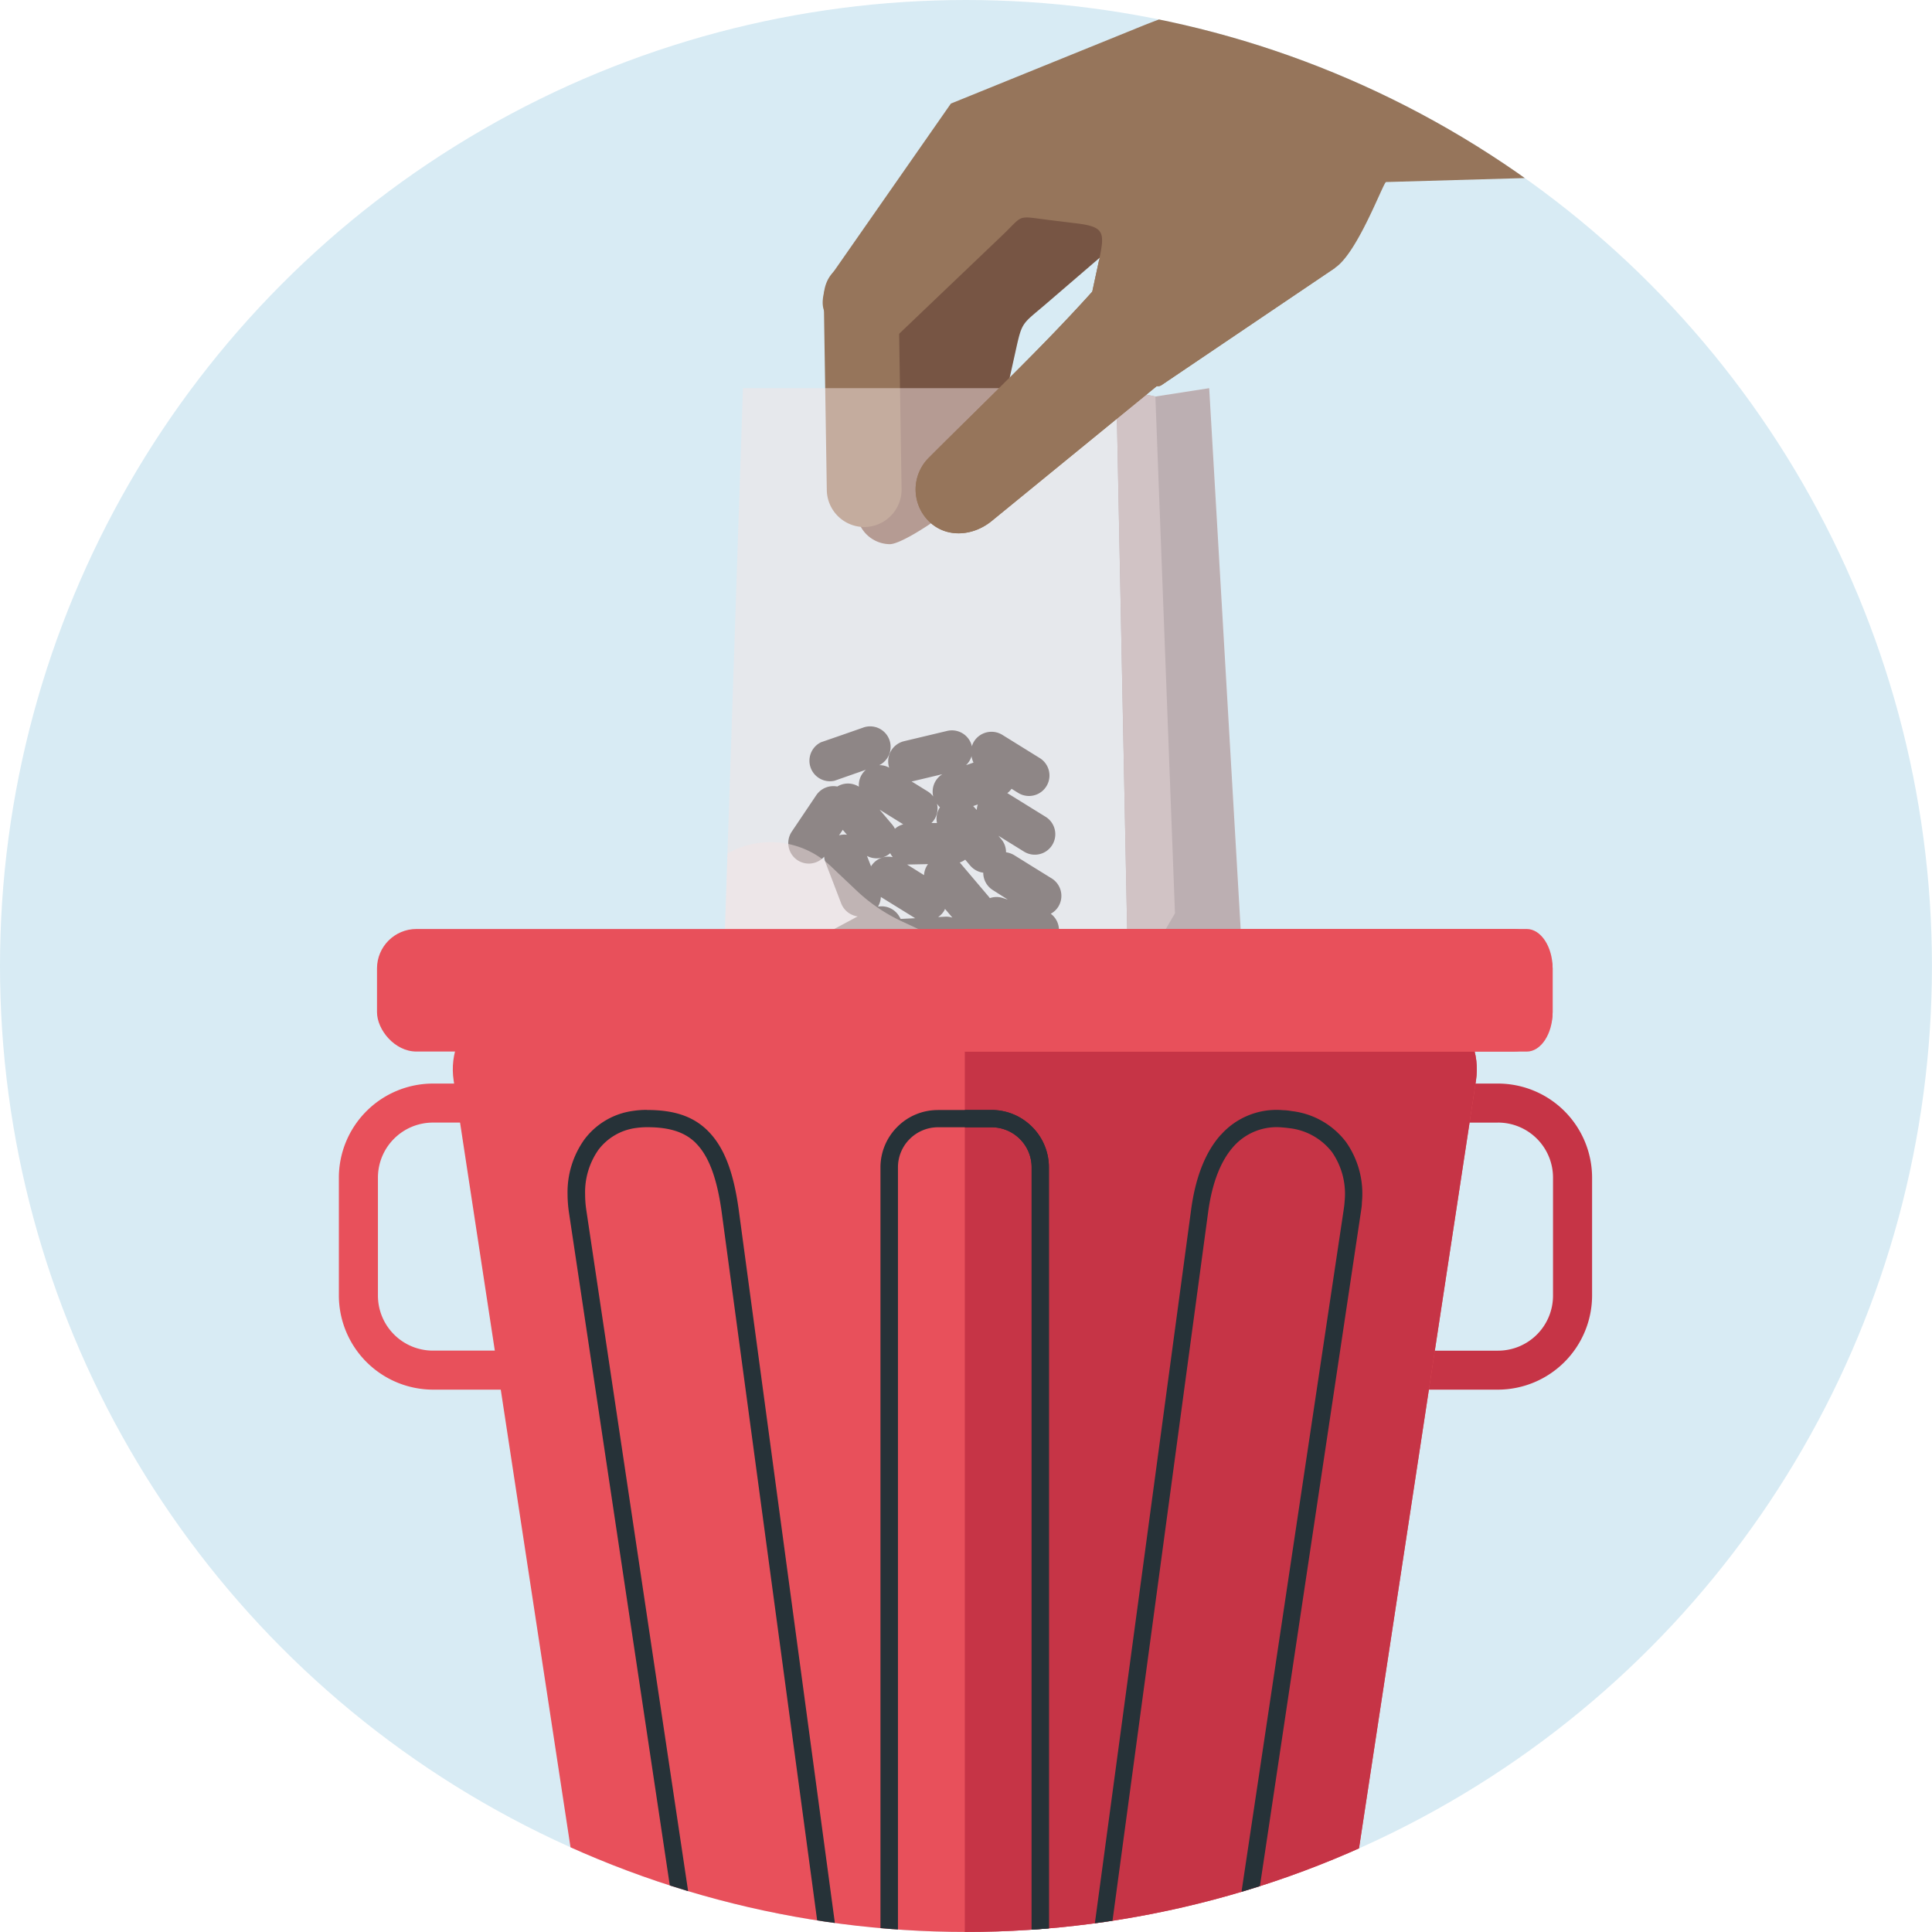 <svg id="Layer_1" data-name="Layer 1" xmlns="http://www.w3.org/2000/svg" xmlns:xlink="http://www.w3.org/1999/xlink" viewBox="0 0 351.09 351.09"><defs><style>.cls-1{fill:none;}.cls-2{fill:#d8ebf4;}.cls-3{clip-path:url(#clip-path);}.cls-4{fill:#754;}.cls-10,.cls-11,.cls-12,.cls-4,.cls-5{fill-rule:evenodd;}.cls-5{fill:#96755b;}.cls-6{fill:#2b2b2b;}.cls-7{fill:#f4e4e4;opacity:0.49;}.cls-8{fill:#bcafb2;}.cls-9{fill:#d1c3c5;}.cls-10{fill:#c63446;}.cls-11,.cls-13{fill:#e8505b;}.cls-12{fill:#263238;}</style><clipPath id="clip-path"><circle class="cls-1" cx="175.54" cy="175.54" r="175.54"/></clipPath></defs><circle class="cls-2" cx="175.54" cy="175.54" r="175.54"/><g class="cls-3"><path class="cls-4" d="M154.22,59.21l20.64-18c1.36-2.53,35.56-3.42,25.86,4.87L190,55.3c-4.43,3.79-4.24,3.08-5.52,8.85l-4.74,21.38c-.68,3.08-14.88,13.37-18.06,13.36a6.1,6.1,0,0,1-6-5.8Z"/><path class="cls-5" d="M150.25,89.08,149.7,54.2c-.14-8.93,13.45-9.14,13.59-.22l.55,34.89a6.81,6.81,0,0,1-6.69,6.9h0A6.82,6.82,0,0,1,150.25,89.08Z"/><path class="cls-6" d="M172.06,132.84l-3.9.93h0l-3.9.93a3.76,3.76,0,0,0-2.76,4.49c0,.11.06.21.1.32a3.6,3.6,0,0,0-1.82-.46,3.72,3.72,0,0,0-3-6.8L153,133.57h0l-3.79,1.31a3.73,3.73,0,0,0,2.44,7l5.71-2a3.67,3.67,0,0,0-1.28,3.08,3.77,3.77,0,0,0-1.68-.56,3.71,3.71,0,0,0-2.24.53,3.74,3.74,0,0,0-3.82,1.57l-4.48,6.66a3.73,3.73,0,0,0,5.91,4.52,3.77,3.77,0,0,0,.22,1l1.44,3.75h0l1.43,3.74a3.75,3.75,0,0,0,3,2.36l-.92.5h0l-3.54,1.9a3.73,3.73,0,0,0,3.54,6.56l3.53-1.91h0l2.26-1.22a3.73,3.73,0,0,0,3.49,2l4-.2h0l4-.19a3.72,3.72,0,0,0,3.26-5.14,3.76,3.76,0,0,0,2.54.05,3.65,3.65,0,0,0,1.94,1.39l3.84,1.16h0l3.84,1.16a3.69,3.69,0,0,0,2.83-.29,3.71,3.71,0,0,0,.48-6.25,3.65,3.65,0,0,0,1.38-1.3,3.74,3.74,0,0,0-1.21-5.12l-3.41-2.11h0l-3.41-2.12a3.92,3.92,0,0,0-1.48-.52,3.69,3.69,0,0,0-.88-2.4l-.5-.6,1.24.77h0l3.41,2.11a3.72,3.72,0,1,0,3.92-6.33l-3.41-2.11h0l-3.41-2.11-.14-.08a3.39,3.39,0,0,0,.77-.79l1.21.75a3.72,3.72,0,1,0,3.92-6.33l-6.82-4.23a3.75,3.75,0,0,0-5.13,1.21,3.7,3.7,0,0,0-.4.94l0-.14A3.73,3.73,0,0,0,172.06,132.84Zm-.22,33.74-1.36.07a3.65,3.65,0,0,0,1-1,2.73,2.73,0,0,0,.25-.48l1.34,1.58A3.82,3.82,0,0,0,171.84,166.58ZM166,141.94l5.25-1.25a3.73,3.73,0,0,0-1.66,4.05,3.67,3.67,0,0,0-1-.92L165.65,142Zm-13.53,9.86.68-1,.76.89A3.71,3.71,0,0,0,152.46,151.8Zm11.67-2a3.69,3.69,0,0,0-1.51.81,3.64,3.64,0,0,0-.49-.76l-2.3-2.72Zm6.69-3.12a3.78,3.78,0,0,0-.56,2.88l-1,0a3.67,3.67,0,0,0,1-3.51A3.41,3.41,0,0,0,170.82,146.71Zm-13.28,8.86a3.73,3.73,0,0,0,4.16-.44l.06-.06a4,4,0,0,0,.47.73,3.78,3.78,0,0,0-1.64,0,3.71,3.71,0,0,0-2.31,1.66h0Zm9.28,2.81-2-1.25a2,2,0,0,0,.35,0l3.46-.07a3.71,3.71,0,0,0-.72,2l-1.08-.67Zm16.32,5.13-1-.32a3.73,3.73,0,0,0-2.27.05l-.18-.24-5.19-6.12-.11-.11a3.83,3.83,0,0,0,1-.52l.92,1.09a3.74,3.74,0,0,0,2.36,1.28,3.72,3.72,0,0,0,1.76,3.17Zm-6.3-17,.84-.29a3.81,3.81,0,0,0-.19,1Zm.09-7.91-1.16.4h0l-.23.08a3.72,3.72,0,0,0,1-1.63A4,4,0,0,0,176.93,138.62ZM160.07,163l2.83,1.75h0l3.41,2.11.05,0-2.53.12-.19,0c0-.11-.1-.22-.16-.33a3.71,3.71,0,0,0-3.93-1.89A3.83,3.83,0,0,0,160.07,163Z"/><polygon class="cls-7" points="219.74 70.54 209.96 72.06 202.86 70.54 135.01 70.54 131.45 177.43 205.06 180.48 225.84 175.4 219.74 70.54"/><path class="cls-7" d="M179.78,174.84l-15.88-7.4a31,31,0,0,1-8.22-5.58l-4.75-4.49a15.9,15.9,0,0,0-18-2.66l-.71.36-.75,22.36,73.61,3Z"/><polygon class="cls-8" points="219.74 70.54 209.96 72.06 202.86 70.54 205.06 180.48 225.84 175.4 219.74 70.54"/><polygon class="cls-9" points="209.96 72.06 202.86 70.54 205.06 180.48 213.52 165.97 209.96 72.06"/><path class="cls-5" d="M151.42,49.47,172.8,18.82l34.52-14C220.28-.44,273.44-18,287-21.44l-.12,53.52-35,1c-.47,0-5.13,12.8-9.23,15.56L211.05,70a1.22,1.22,0,0,1-.84.17l-30,24.51c-3.45,2.81-8.31,3.15-11.46,0h0a8.13,8.13,0,0,1,0-11.46C178.65,73.3,189.1,63.44,198.49,53l1.24-5.74c1.07-5,.93-6-3.79-6.63L190,39.9c-5.35-.7-4-.8-8,3L162.51,61.5,151.42,58C148.27,57,149.53,52.19,151.42,49.47Z"/><path class="cls-5" d="M242.67,48.65,211.05,70a1.21,1.21,0,0,1-.84.17l-30,24.51c-3.45,2.81-8.31,3.15-11.46,0h0a8.13,8.13,0,0,1,0-11.46C178.65,73.3,189.1,63.44,198.49,53l1.24-5.74Z"/><path class="cls-10" d="M247.4,196.91h24.82A17.12,17.12,0,0,1,289.32,214v21.44a17.14,17.14,0,0,1-17.1,17.09H247.4a17.14,17.14,0,0,1-17.09-17.09V214a17.12,17.12,0,0,1,17.09-17.09Zm24.82,7.1H247.4a10,10,0,0,0-10,10v21.44a10,10,0,0,0,10,10h24.82a10,10,0,0,0,10-10V214a10,10,0,0,0-10-10Z"/><path class="cls-11" d="M78.68,196.91H103.5A17.12,17.12,0,0,1,120.59,214v21.44a17.14,17.14,0,0,1-17.09,17.09H78.68a17.14,17.14,0,0,1-17.1-17.09V214a17.12,17.12,0,0,1,17.1-17.09ZM103.5,204H78.68a10,10,0,0,0-10,10v21.44a10,10,0,0,0,10,10H103.5a10,10,0,0,0,10-10V214a10,10,0,0,0-10-10Z"/><path class="cls-11" d="M100.6,178.19H250.06c10,0,19.67,8.3,18.16,18.17L241.13,374.17C239.62,384,233,392.33,223,392.33H127.7c-10,0-16.65-8.29-18.16-18.16L82.44,196.36C80.94,186.48,90.61,178.19,100.6,178.19Z"/><path class="cls-10" d="M175.33,178.19h74.73c10,0,19.67,8.3,18.16,18.17L241.13,374.17C239.62,384,233,392.33,223,392.33H175.33Z"/><path class="cls-12" d="M117.58,201.71c4.52,0,8.2.94,11.06,3.8s4.64,7.25,5.61,14.38l18.81,139.53c.64,4.79.84,9.23-.38,12.58-1.35,3.7-4.21,6-9.62,6h-4.57c-5.27,0-8.5-2.21-10.61-5.74-2-3.29-2.87-7.67-3.58-12.41L103.39,220.32a23.16,23.16,0,0,1-.25-3.27,16.49,16.49,0,0,1,3.07-10,13.27,13.27,0,0,1,8.87-5.18,16.91,16.91,0,0,1,2.5-.18Zm8.86,6c-2.17-2.16-5.14-2.87-8.86-2.87a14.78,14.78,0,0,0-2,.14,10.22,10.22,0,0,0-6.82,3.95,13.41,13.41,0,0,0-2.43,8.11,19.53,19.53,0,0,0,.21,2.82L127.4,359.4c.66,4.41,1.47,8.44,3.16,11.26,1.55,2.59,4,4.22,7.93,4.22h4.57c3.81,0,5.79-1.52,6.68-3.95,1-2.77.81-6.74.22-11.09L131.15,220.3C130.28,213.91,128.72,210,126.44,207.72Z"/><path class="cls-12" d="M170.46,201.71h9.74a10.37,10.37,0,0,1,7.35,3.06h0a10.37,10.37,0,0,1,3.06,7.35V367.9a10.37,10.37,0,0,1-3.06,7.35h0a10.37,10.37,0,0,1-7.35,3.06h-9.74a10.37,10.37,0,0,1-7.35-3.06h0A10.41,10.41,0,0,1,160,367.9V212.13a10.41,10.41,0,0,1,3.06-7.35h0a10.37,10.37,0,0,1,7.35-3.06Zm9.74,3.14h-9.74a7.29,7.29,0,0,0-5.14,2.13h0a7.26,7.26,0,0,0-2.14,5.14V367.9a7.22,7.22,0,0,0,2.14,5.14h0a7.29,7.29,0,0,0,5.14,2.13h9.74a7.26,7.26,0,0,0,5.14-2.13h0a7.21,7.21,0,0,0,2.13-5.14V212.13a7.25,7.25,0,0,0-2.13-5.14h0A7.26,7.26,0,0,0,180.2,204.85Z"/><path class="cls-12" d="M233,204.88a10.47,10.47,0,0,0-8.82,3.45c-2.18,2.43-3.87,6.27-4.64,12L200.71,359.87c-.59,4.35-.79,8.32.22,11.09.88,2.43,2.86,4,6.68,4h4.57c4,0,6.37-1.62,7.93-4.21,1.69-2.83,2.49-6.86,3.15-11.27L244.17,219.9c.08-.55.15-1.08.18-1.6a13.31,13.31,0,0,0-2.29-8.93,11.39,11.39,0,0,0-7.73-4.35c-.44-.06-.89-.11-1.35-.14Zm-11.15,1.36a13.51,13.51,0,0,1,11.36-4.49c.56,0,1.09.09,1.6.17a14.46,14.46,0,0,1,9.78,5.59,16.29,16.29,0,0,1,2.9,11c0,.62-.11,1.23-.2,1.85l-20.9,139.53c-.71,4.74-1.61,9.12-3.58,12.41-2.12,3.53-5.34,5.75-10.61,5.75h-4.57c-5.41,0-8.27-2.32-9.62-6-1.22-3.35-1-7.79-.39-12.58l18.82-139.53C217.29,213.5,219.27,209.1,221.83,206.24Z"/><path class="cls-12" d="M175.33,201.71h4.87a10.37,10.37,0,0,1,7.35,3.06h0a10.37,10.37,0,0,1,3.06,7.35V367.9a10.37,10.37,0,0,1-3.06,7.35h0a10.37,10.37,0,0,1-7.35,3.06h-4.87v-3.14h4.87a7.26,7.26,0,0,0,5.14-2.13h0a7.21,7.21,0,0,0,2.13-5.14V212.13a7.25,7.25,0,0,0-2.13-5.14h0a7.26,7.26,0,0,0-5.14-2.13h-4.87Z"/><rect class="cls-13" x="68.51" y="168.82" width="213.64" height="22.27" rx="7.17"/><path class="cls-11" d="M175.33,168.82H277.44c2.59,0,4.71,3.23,4.71,7.17v7.94c0,3.94-2.12,7.17-4.71,7.17H175.33Z"/></g></svg>